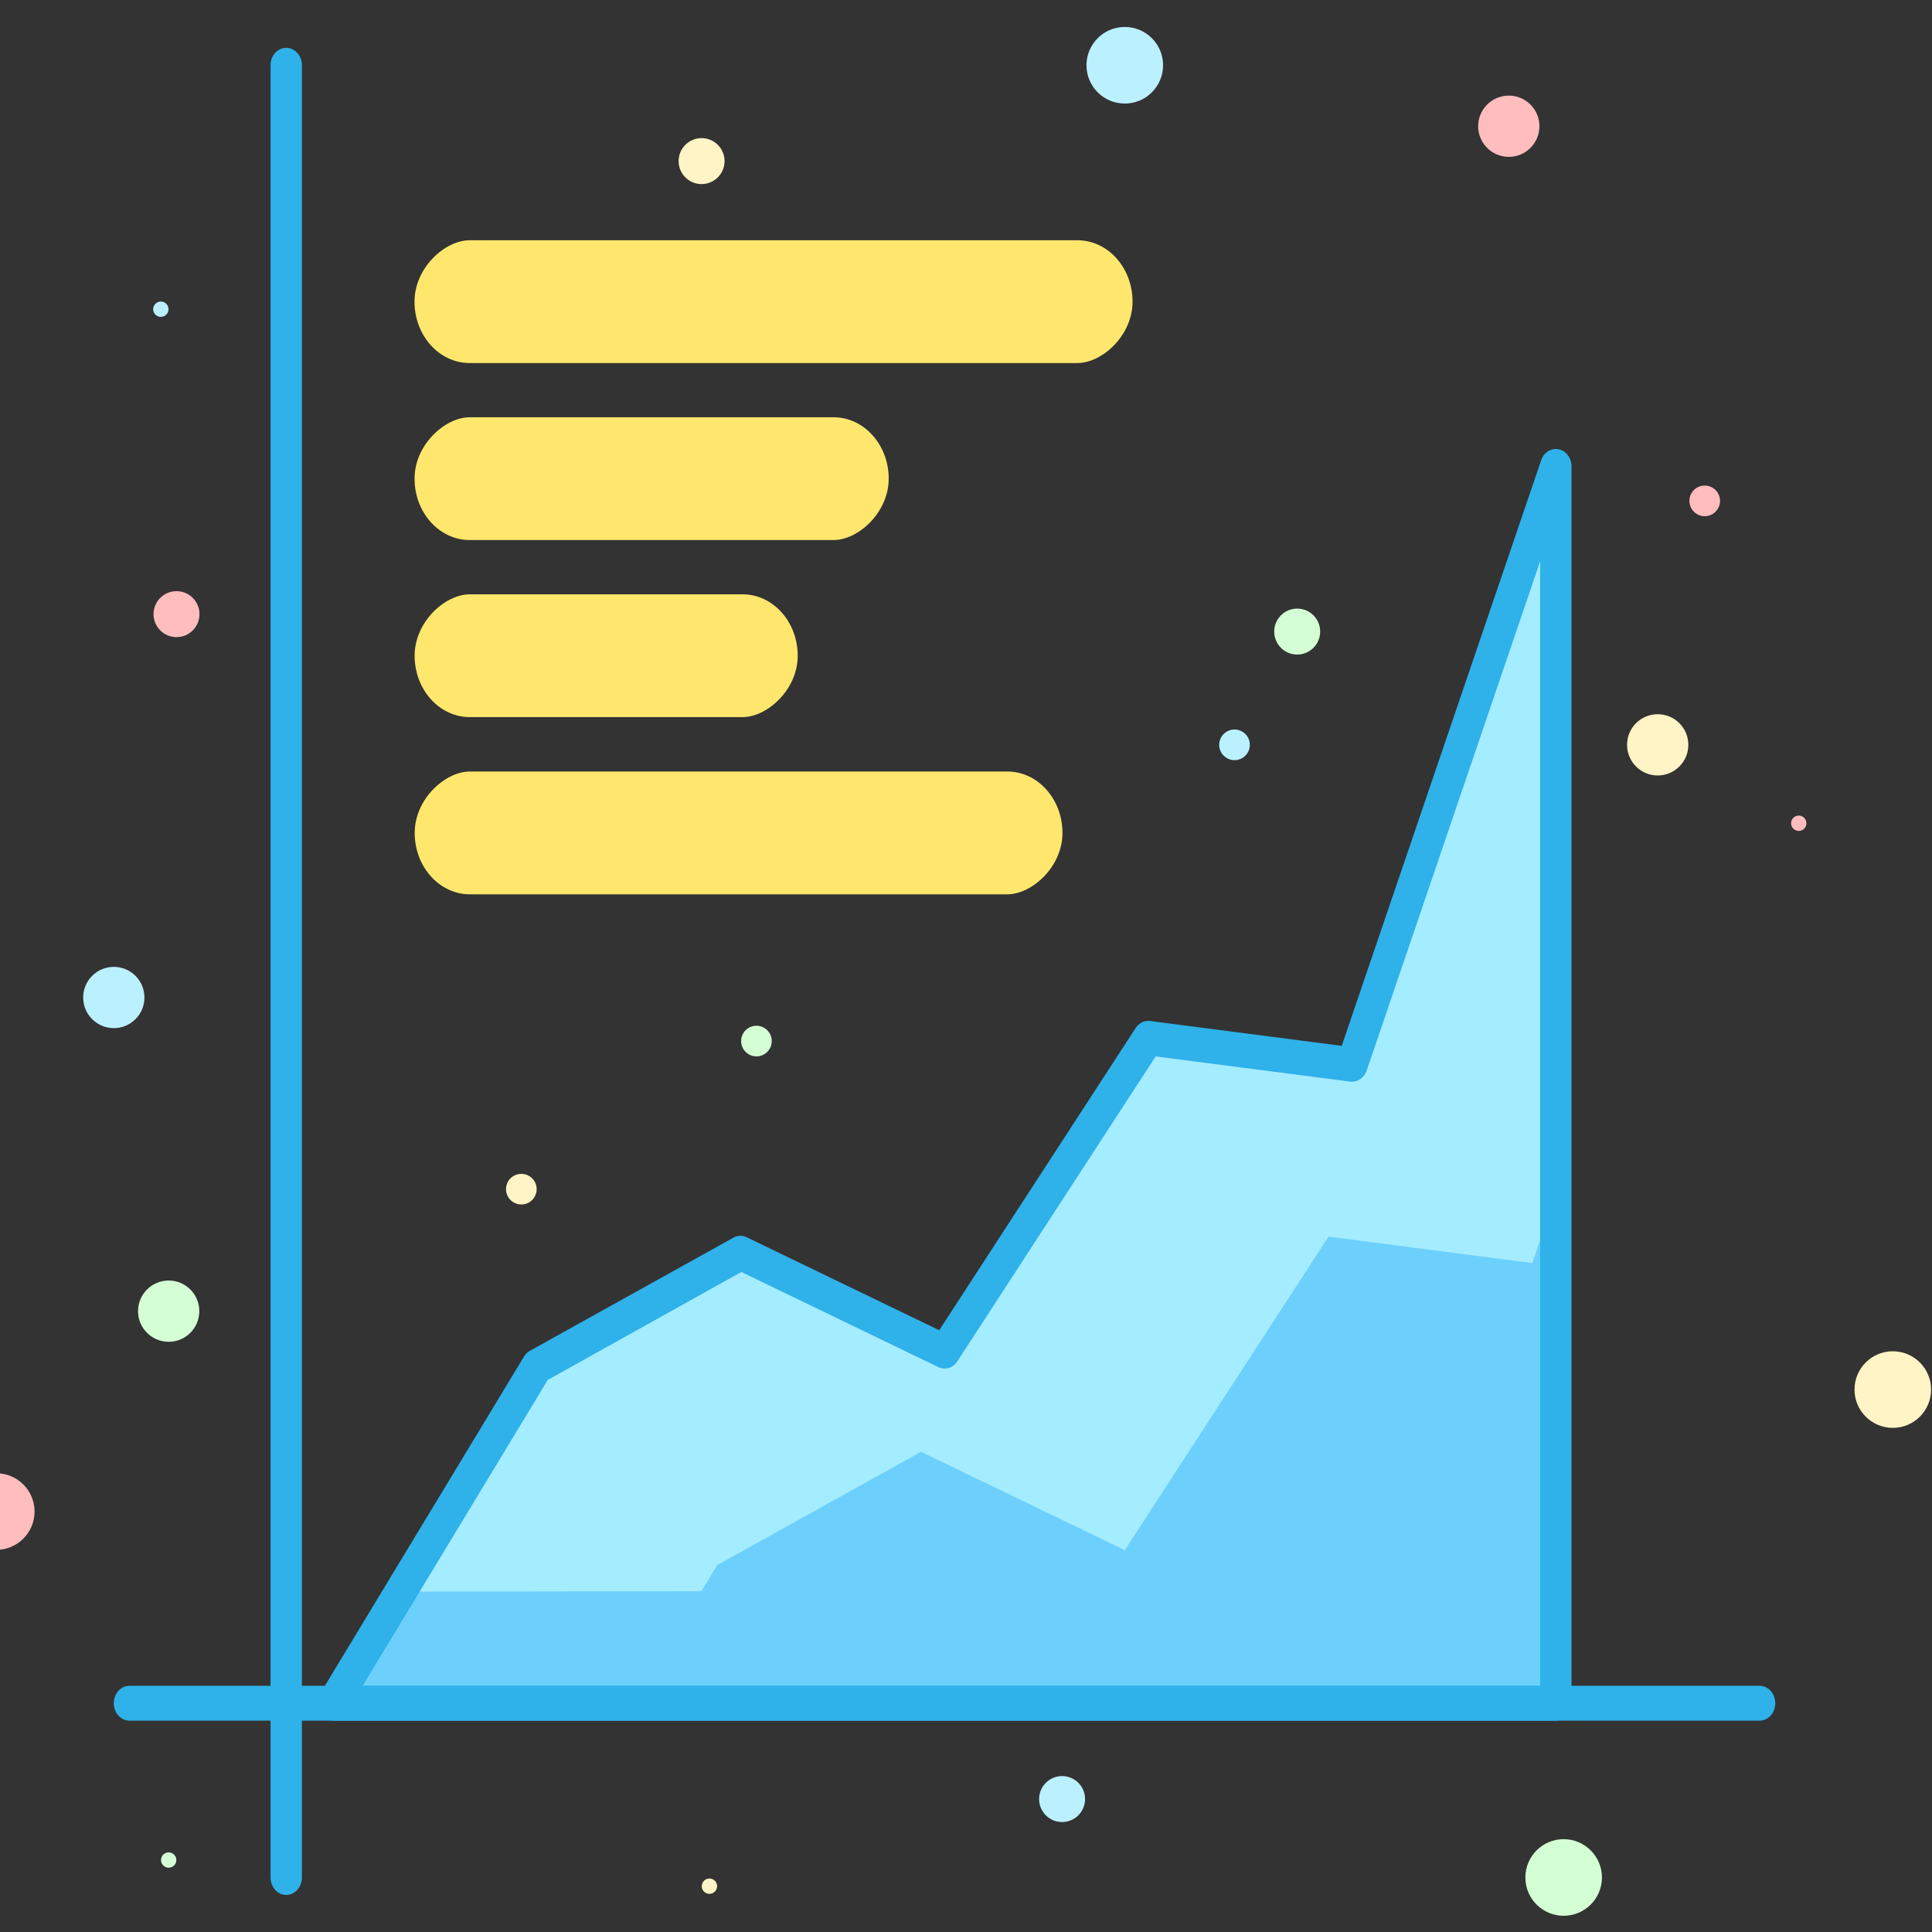 <svg width="180" height="180" xmlns="http://www.w3.org/2000/svg">
 <rect width="100%" height="100%" fill="#333333" stroke="none"/>
 <defs>
  <style>.cls-1{fill:#ffe76e;}.cls-2{fill:#2fb1ea;}.cls-3{fill:#6dd0fc;}.cls-4{fill:#a4ecff;}.cls-5{fill:#d4ffd4;}.cls-6{fill:#ffbdbd;}.cls-7{fill:#bbf1ff;}.cls-8{fill:#fff4c5;}</style>
 </defs>
 <title>business economic finance interprise company graph</title>
 <g>
  <title>background</title>
  <rect fill="none" id="canvas_background" height="182" width="182" y="-1" x="-1"/>
 </g>
 <g>
  <title>Layer 1</title>
  <g id="Layer_2">
   <rect id="svg_1" transform="matrix(0, 0.812, -0.73, 0, 69.075, -185.781)" ry="7.04" rx="7.04" height="91.64" width="14.09" y="-49.92" x="256.36" class="cls-1"/>
   <rect id="svg_2" transform="matrix(0, 0.812, -0.73, 0, 98.755, -160.512)" ry="7.04" rx="7.04" height="60.51" width="14.09" y="21.86" x="245.55" class="cls-1"/>
   <rect id="svg_3" transform="matrix(0, 0.812, -0.73, 0, 128.428, -151.08)" ry="7.04" rx="7.04" height="48.89" width="14.09" y="74.12" x="254.25" class="cls-1"/>
   <rect id="svg_4" transform="matrix(0, 0.812, -0.73, 0, 158.102, -178.5)" ry="7.04" rx="7.04" height="82.67" width="14.09" y="80.98" x="308.35" class="cls-1"/>
   <path id="svg_5" d="m26.667,176.544a1.46,1.623 0 0 1 -1.46,-1.623l0,-168.84a1.46,1.623 0 0 1 2.921,0l0,168.84a1.46,1.623 0 0 1 -1.46,1.623z" class="cls-2"/>
   <polygon id="svg_6" points="31.048,158.686 50.032,127.296 69.016,116.743 88,125.908 106.984,96.702 125.968,99.161 144.952,43.419 144.952,158.686 31.048,158.686 " class="cls-3"/>
   <polygon id="svg_7" points="85.81,135.259 104.793,144.423 123.777,115.217 142.761,117.677 144.952,111.24 144.952,43.419 125.968,99.161 106.984,96.702 88,125.908 69.016,116.743 50.032,127.296 37.335,148.287 65.351,148.247 66.826,145.811 85.81,135.259 " class="cls-4"/>
   <path id="svg_8" d="m144.952,160.309l-113.903,0a1.46,1.623 0 0 1 -1.212,-2.533l18.984,-31.39a1.46,1.623 0 0 1 0.562,-0.544l18.984,-10.553a1.46,1.623 0 0 1 1.234,0l17.903,8.645l18.298,-28.151a1.46,1.623 0 0 1 1.351,-0.658l17.852,2.313l18.582,-54.557a1.46,1.623 0 0 1 2.826,0.536l0,115.266a1.46,1.623 0 0 1 -1.46,1.623zm-111.165,-3.247l109.705,0l0,-104.77l-16.158,47.438a1.46,1.623 0 0 1 -1.533,1.039l-18.13,-2.346l-18.48,28.411a1.46,1.623 0 0 1 -1.767,0.536l-18.356,-8.864l-18.035,10.057l-17.246,28.5z" class="cls-2"/>
   <path id="svg_9" d="m163.936,160.309l-151.871,0a1.46,1.623 0 0 1 0,-3.247l151.871,0a1.46,1.623 0 0 1 0,3.247z" class="cls-2"/>
   <circle id="svg_10" r="3.568" cy="174.92" cx="145.682" class="cls-5"/>
   <circle id="svg_11" r="2.854" cy="122.158" cx="15.715" class="cls-5"/>
   <circle id="svg_12" r="2.141" cy="58.842" cx="120.857" class="cls-5"/>
   <circle id="svg_13" r="1.427" cy="96.994" cx="70.476" class="cls-5"/>
   <circle id="svg_14" r="0.714" cy="173.297" cx="15.715" class="cls-5"/>
   <circle id="svg_15" r="3.568" cy="140.827" cx="-0.348" class="cls-6"/>
   <circle id="svg_16" r="2.854" cy="11.762" cx="140.571" class="cls-6"/>
   <circle id="svg_17" r="2.141" cy="57.219" cx="16.445" class="cls-6"/>
   <circle id="svg_18" r="1.427" cy="46.666" cx="158.824" class="cls-6"/>
   <circle id="svg_19" r="0.714" cy="76.701" cx="167.586" class="cls-6"/>
   <circle id="svg_20" r="3.568" cy="6.08" cx="104.793" class="cls-7"/>
   <circle id="svg_21" r="2.854" cy="92.935" cx="10.604" class="cls-7"/>
   <circle id="svg_22" r="2.141" cy="167.615" cx="98.952" class="cls-7"/>
   <circle id="svg_23" r="1.427" cy="69.395" cx="115.016" class="cls-7"/>
   <circle id="svg_24" r="0.714" cy="28.808" cx="14.985" class="cls-7"/>
   <circle id="svg_25" r="3.568" cy="129.463" cx="176.348" class="cls-8"/>
   <circle id="svg_26" r="2.854" cy="69.395" cx="154.444" class="cls-8"/>
   <circle id="svg_27" r="2.141" cy="15.009" cx="65.365" class="cls-8"/>
   <circle id="svg_28" r="1.427" cy="110.793" cx="48.572" class="cls-8"/>
   <circle id="svg_29" r="0.714" cy="175.732" cx="66.096" class="cls-8"/>
  </g>
 </g>
</svg>